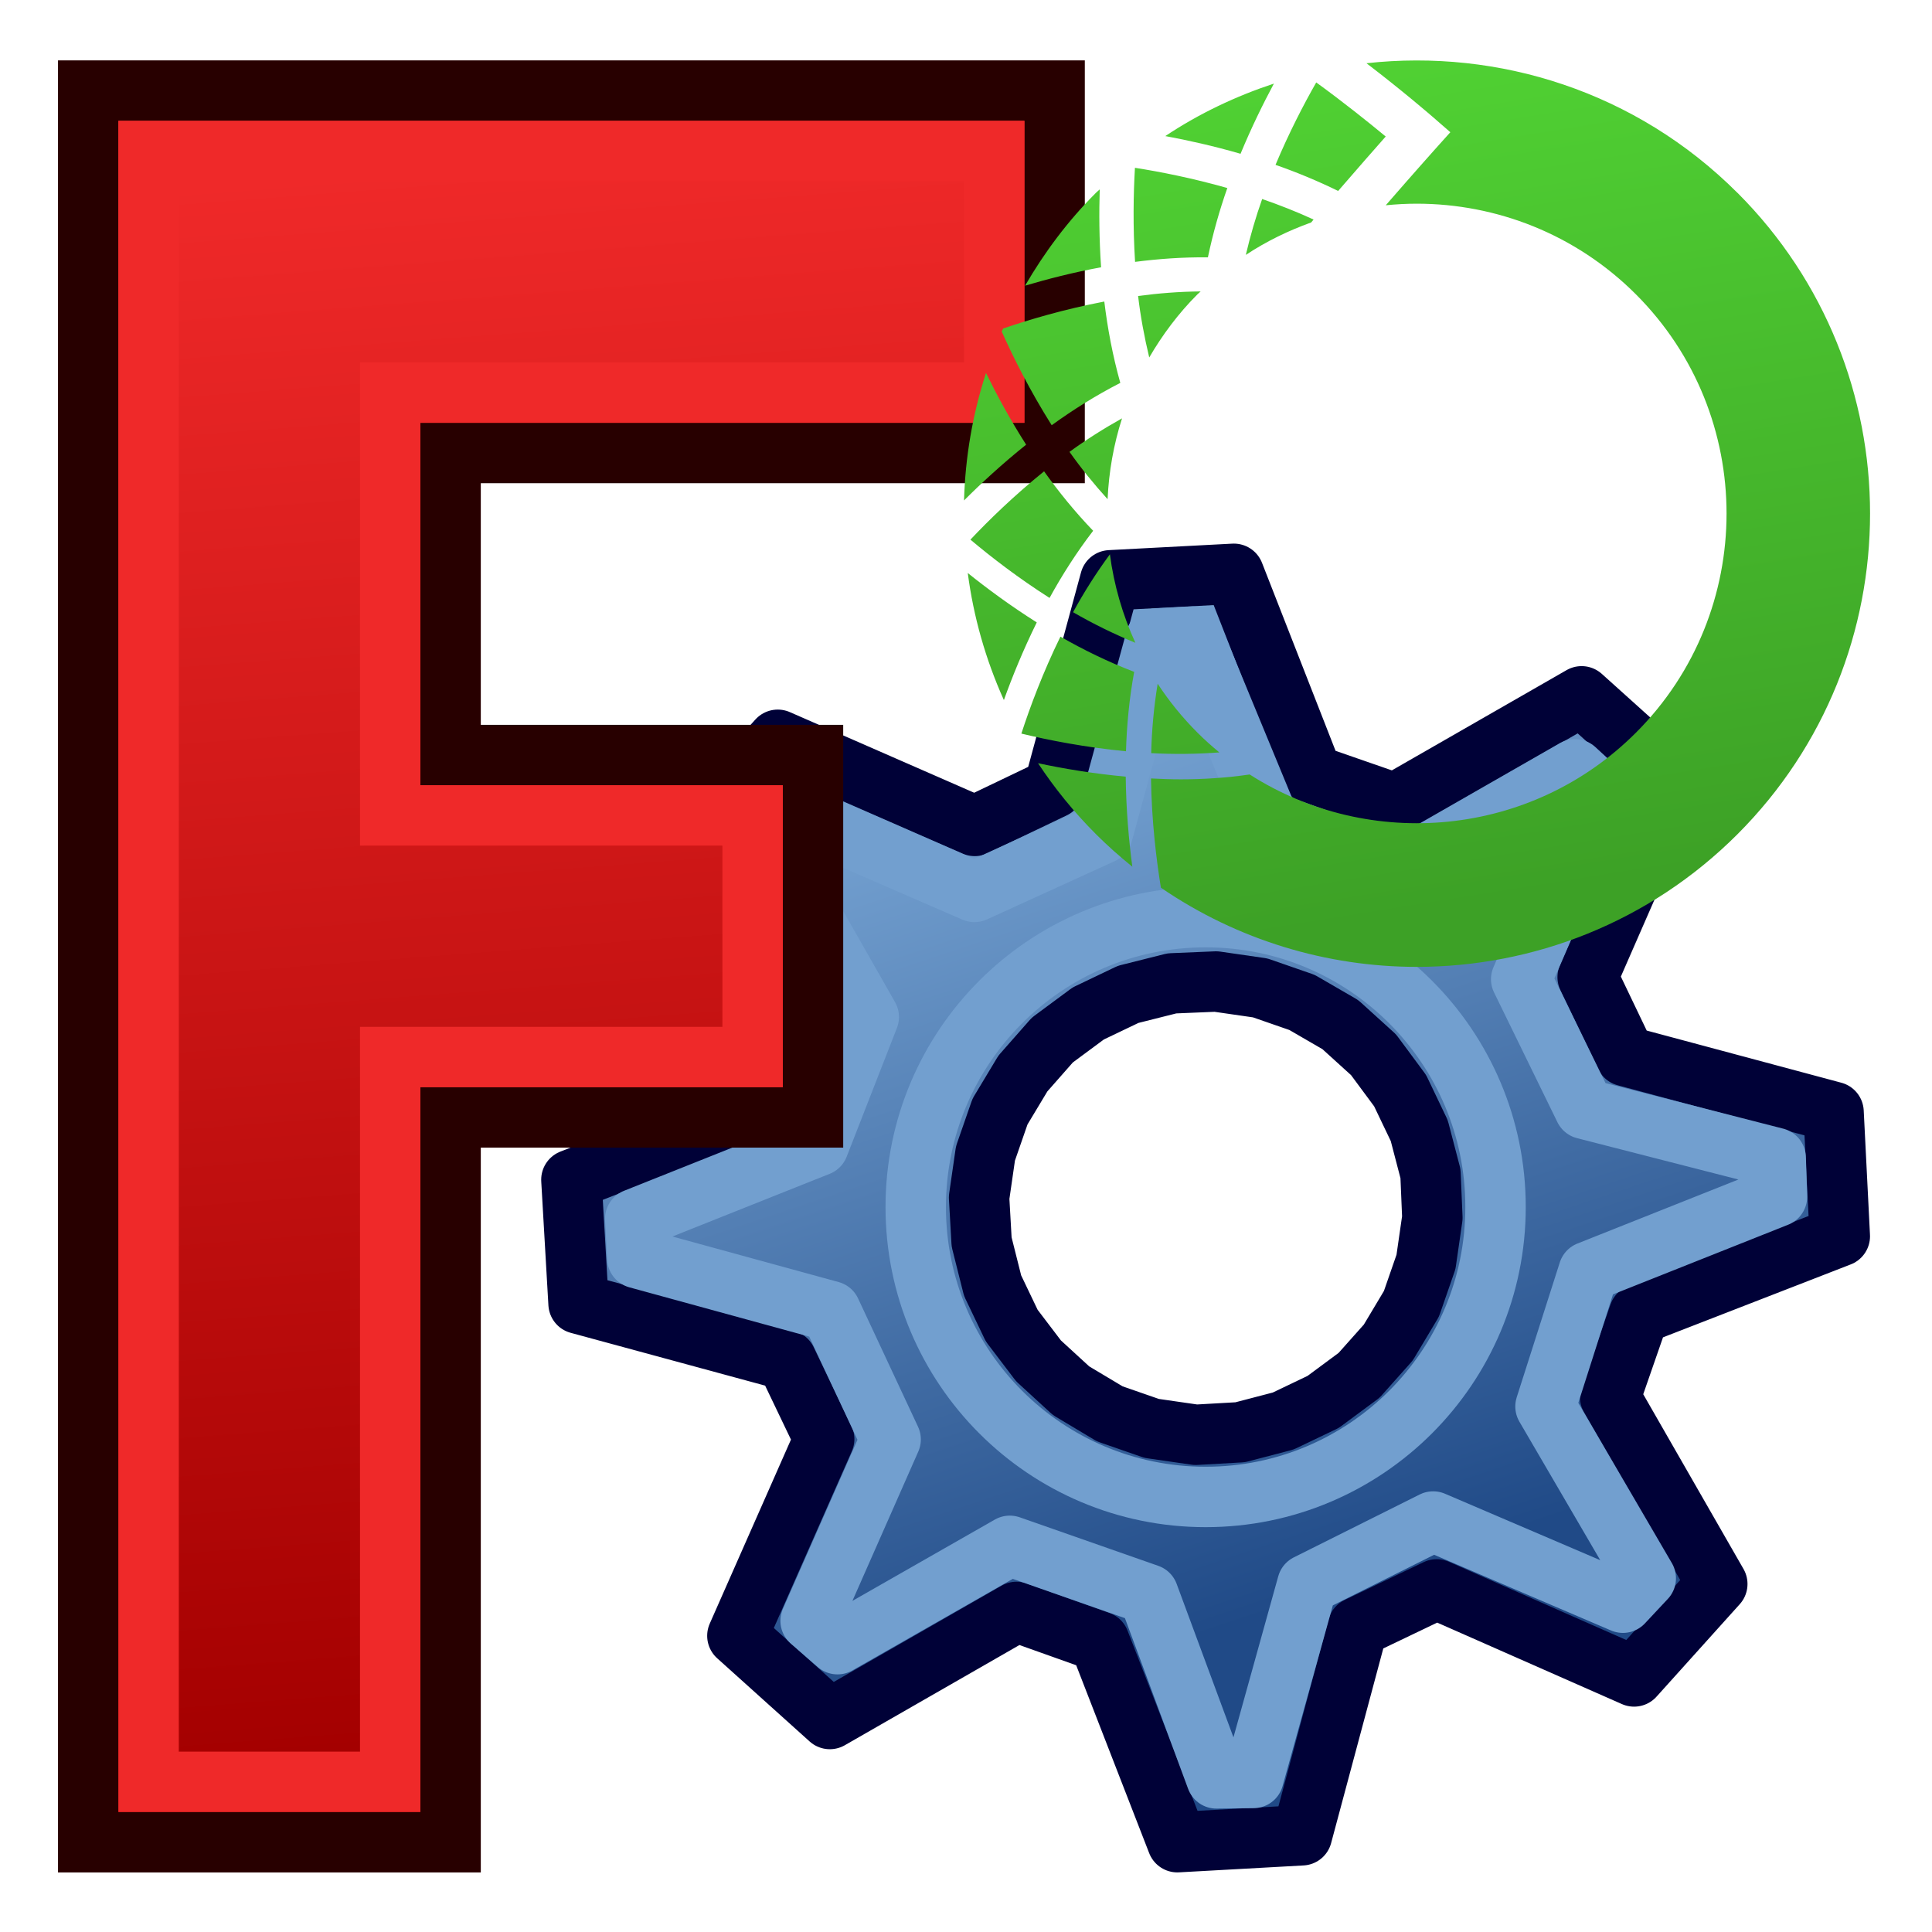 <?xml version="1.0" encoding="UTF-8" standalone="no"?>
<!-- Created with Inkscape (http://www.inkscape.org/) -->

<svg
   width="64px"
   height="64px"
   id="svg3140"
   version="1.1"
   xmlns:xlink="http://www.w3.org/1999/xlink"
   xmlns="http://www.w3.org/2000/svg"
   xmlns:svg="http://www.w3.org/2000/svg"
   xmlns:rdf="http://www.w3.org/1999/02/22-rdf-syntax-ns#"
   xmlns:cc="http://creativecommons.org/ns#"
   xmlns:dc="http://purl.org/dc/elements/1.1/">
  <defs
     id="defs3142">
    <linearGradient
       id="linearGradient3864">
      <stop
         id="stop3866"
         offset="0"
         style="stop-color:#71b2f8;stop-opacity:1;" />
      <stop
         id="stop3868"
         offset="1"
         style="stop-color:#002795;stop-opacity:1;" />
    </linearGradient>
    <linearGradient
       id="linearGradient3682">
      <stop
         style="stop-color:#ff6d0f;stop-opacity:1;"
         offset="0"
         id="stop3684" />
      <stop
         style="stop-color:#ff1000;stop-opacity:1;"
         offset="1"
         id="stop3686" />
    </linearGradient>
    <linearGradient
       id="linearGradient3864-9">
      <stop
         style="stop-color:#204a87;stop-opacity:1"
         offset="0"
         id="stop3866-1" />
      <stop
         style="stop-color:#729fcf;stop-opacity:1"
         offset="1"
         id="stop3868-1" />
    </linearGradient>
    <linearGradient
       id="linearGradient3682-0">
      <stop
         id="stop3684-0"
         offset="0"
         style="stop-color:#a40000;stop-opacity:1" />
      <stop
         id="stop3686-0"
         offset="1"
         style="stop-color:#ef2929;stop-opacity:1" />
    </linearGradient>
    <radialGradient
       r="19.571"
       fy="33.9"
       fx="270.583"
       cy="33.9"
       cx="270.583"
       gradientTransform="matrix(1.236,0.3,-0.832,3.388,-499.945,-167.331)"
       gradientUnits="userSpaceOnUse"
       id="radialGradient3817-5-3"
       xlink:href="#linearGradient3682-0-6" />
    <linearGradient
       id="linearGradient3682-0-6">
      <stop
         id="stop3684-0-7"
         offset="0"
         style="stop-color:#ff390f;stop-opacity:1" />
      <stop
         id="stop3686-0-5"
         offset="1"
         style="stop-color:#ff1000;stop-opacity:1;" />
    </linearGradient>
    <linearGradient
       xlink:href="#linearGradient3682-0"
       id="linearGradient3806"
       x1="-206.699"
       y1="68.842"
       x2="-211.402"
       y2="7.711"
       gradientUnits="userSpaceOnUse" />
    <linearGradient
       xlink:href="#linearGradient3864-9"
       id="linearGradient3808"
       x1="-146.745"
       y1="58.262"
       x2="-157.325"
       y2="26.521"
       gradientUnits="userSpaceOnUse"
       gradientTransform="matrix(1.009,0,0,1.009,-20.308,3.726)" />
    <linearGradient
       xlink:href="#linearGradient3864-9-6"
       id="linearGradient3808-5"
       x1="-146.745"
       y1="58.262"
       x2="-157.325"
       y2="26.521"
       gradientUnits="userSpaceOnUse"
       gradientTransform="matrix(1.009,0,0,1.009,-20.308,3.726)" />
    <linearGradient
       id="linearGradient3864-9-6">
      <stop
         style="stop-color:#204a87;stop-opacity:1"
         offset="0"
         id="stop3866-1-2" />
      <stop
         style="stop-color:#729fcf;stop-opacity:1"
         offset="1"
         id="stop3868-1-9" />
    </linearGradient>
    <linearGradient
       xlink:href="#linearGradient3864-9-7"
       id="linearGradient3808-2"
       x1="-146.745"
       y1="58.262"
       x2="-157.325"
       y2="26.521"
       gradientUnits="userSpaceOnUse"
       gradientTransform="matrix(1.009,0,0,1.009,-20.308,3.726)" />
    <linearGradient
       id="linearGradient3864-9-7">
      <stop
         style="stop-color:#204a87;stop-opacity:1"
         offset="0"
         id="stop3866-1-0" />
      <stop
         style="stop-color:#729fcf;stop-opacity:1"
         offset="1"
         id="stop3868-1-93" />
    </linearGradient>
    <mask
       id="mask-2"
       fill="#ffffff">
      <path
         d="m 12.125,1.963 c 3.695,9.816 16.629,22.865 32.565,22.865 8.776,0 16.744,-3.118 22.98,-8.43 0.462,-0.231 4.735,4.619 6.467,6.467 0.346,0.462 0.346,0.577 0.346,0.577 C 53.467,41.803 17.784,39.147 0.924,7.391 2.31,2.771 4.273,0 4.273,0 8.776,1.848 12.125,1.963 12.125,1.963 Z"
         id="use898" />
    </mask>
    <mask
       id="mask-4"
       fill="#ffffff">
      <rect
         id="use902"
         x="0.462"
         y="0.577"
         width="90.535"
         height="103.931" />
    </mask>
    <linearGradient
       id="I1Ls14S_9qH6lfzYnZ33la"
       x1="20.837"
       x2="26.769"
       y1="4.234"
       y2="41.178"
       gradientUnits="userSpaceOnUse"
       gradientTransform="matrix(0.883,0,0,0.883,-186.751,-0.541)">
      <stop
         offset="0"
         stop-color="#50d133"
         id="stop2" />
      <stop
         offset="1"
         stop-color="#3da126"
         id="stop4" />
    </linearGradient>
  </defs>
  <g
     id="layer1">
    <g
       id="layer1-4"
       transform="translate(-6e-6,-0.364)">
      <g
         transform="matrix(0.851,0,0,0.851,187.827,-0.196)"
         id="g3813-3">
        <g
           id="g687">
          <path
             style="fill:url(#linearGradient3808);fill-opacity:1;fill-rule:evenodd;stroke:#000137;stroke-width:2.351;stroke-linecap:round;stroke-linejoin:round;stroke-miterlimit:4;stroke-opacity:1;stroke-dasharray:none;stroke-dashoffset:0;marker:none;visibility:visible;display:inline;overflow:visible;enable-background:accumulate"
             d="m -159.147,27.763 -7.266,4.169 -3.209,-1.114 -3.061,-7.824 -4.816,0.253 -2.197,8.09 -3.074,1.472 -7.668,-3.354 -3.239,3.599 4.169,7.266 -1.139,3.199 -7.824,3.061 0.279,4.825 8.09,2.197 1.472,3.074 -3.38,7.658 3.599,3.239 7.266,-4.169 3.225,1.149 3.036,7.815 4.851,-0.269 2.171,-8.1 3.074,-1.472 7.684,3.389 3.239,-3.599 -4.169,-7.266 1.123,-3.234 7.815,-3.036 -0.244,-4.841 -8.1,-2.171 -1.472,-3.074 3.364,-7.693 -3.599,-3.239 z m -10.883,11.916 1.492,0.865 1.292,1.172 1.035,1.398 0.744,1.555 0.438,1.676 0.072,1.718 -0.248,1.717 -0.566,1.63 -0.901,1.508 -1.137,1.276 -1.398,1.035 -1.555,0.744 -1.676,0.438 -1.727,0.098 -1.717,-0.248 -1.63,-0.566 -1.508,-0.901 -1.267,-1.162 -1.044,-1.373 -0.744,-1.555 -0.428,-1.702 -0.098,-1.727 0.248,-1.717 0.566,-1.63 0.891,-1.482 1.146,-1.302 1.398,-1.035 1.555,-0.744 1.702,-0.428 1.718,-0.072 1.717,0.248 1.63,0.566 z"
             id="path3659-5" />
          <path
             style="fill:none;stroke:#729fcf;stroke-width:2.351;stroke-linecap:round;stroke-linejoin:round;stroke-miterlimit:4;stroke-opacity:1;stroke-dasharray:none;stroke-dashoffset:0;marker:none;visibility:visible;display:inline;overflow:visible;enable-background:accumulate"
             d="m -159.407,30.604 -6.782,3.885 -5.114,-1.839 -2.978,-7.211 -1.439,0.078 -2.071,7.584 -4.992,2.277 -7.07,-3.073 -0.946,1.084 3.904,6.858 -1.956,5.011 -7.136,2.845 0.082,1.532 7.528,2.063 2.333,4.992 -3.115,7.061 1.046,0.909 6.707,-3.829 5.393,1.889 2.652,7.165 1.442,-0.017 2.096,-7.536 4.897,-2.447 7.387,3.161 0.89,-0.951 -3.904,-6.688 1.677,-5.25 7.335,-2.917 -0.05,-1.509 -7.442,-1.907 -2.466,-5.049 3.119,-7.225 z"
             id="path3659-5-6" />
          <path
             style="fill:none;stroke:#729fcf;stroke-width:1.812;stroke-linecap:round;stroke-linejoin:round;stroke-miterlimit:4;stroke-opacity:1;stroke-dasharray:none;stroke-dashoffset:6"
             id="path3898"
             d="m 49.851,40.103 c 0,4.802 -3.893,8.694 -8.694,8.694 -4.802,0 -8.694,-3.893 -8.694,-8.694 0,-4.802 3.893,-8.694 8.694,-8.694 4.802,0 8.694,3.893 8.694,8.694 z"
             transform="matrix(1.298,0,0,1.298,-227.204,-4.41)" />
          <path
             style="fill:url(#linearGradient3806);fill-opacity:1;fill-rule:evenodd;stroke:#280000;stroke-width:2.351;stroke-linecap:butt;stroke-linejoin:miter;stroke-miterlimit:4;stroke-opacity:1;stroke-dasharray:none;stroke-dashoffset:0;marker:none;visibility:visible;display:inline;overflow:visible;enable-background:accumulate"
             d="m -217.28,4.185 1e-5,68.184 14.107,-2e-6 0,-28.214 14.107,0 0,-14.107 -14.107,0 0,-11.756 23.512,0 0,-14.107 z"
             id="rect3663-8" />
          <path
             style="fill:none;stroke:#ef2929;stroke-width:2.351;stroke-linecap:butt;stroke-linejoin:miter;stroke-miterlimit:4;stroke-opacity:1;stroke-dasharray:none;stroke-dashoffset:0;marker:none;visibility:visible;display:inline;overflow:visible;enable-background:accumulate"
             d="m -214.929,6.536 0,63.482 9.405,0 0,-28.214 14.107,0 0,-9.405 -14.107,0 0,-16.458 23.512,0 0,-9.405 z"
             id="rect3663-8-3" />
        </g>
        <path
           fill="url(#I1Ls14S_9qH6lfzYnZ33la)"
           d="m -176.534,7.19 c 0.996,0.156 2.254,0.406 3.596,0.787 -0.303,0.862 -0.561,1.769 -0.756,2.698 -0.965,-0.009 -1.918,0.058 -2.835,0.177 -0.087,-1.381 -0.064,-2.649 -0.005,-3.663 z m -1.318,3.872 c -0.076,-1.1 -0.081,-2.128 -0.053,-3.032 -0.047,0.046 -0.099,0.085 -0.146,0.132 -1.103,1.103 -2.01,2.327 -2.76,3.616 0.871,-0.258 1.864,-0.514 2.959,-0.716 z m 1.874,3.511 c 0.511,-0.877 1.129,-1.709 1.879,-2.46 0.04,-0.04 0.083,-0.072 0.123,-0.111 -0.825,0.007 -1.644,0.072 -2.435,0.178 0.092,0.791 0.242,1.595 0.433,2.393 z m -1.126,0.99 c -0.296,-1.055 -0.497,-2.126 -0.623,-3.167 -1.556,0.297 -2.927,0.704 -3.938,1.05 -0.018,0.04 -0.037,0.078 -0.055,0.117 0.443,0.992 1.091,2.292 1.945,3.647 0.826,-0.597 1.72,-1.161 2.67,-1.647 z m -3.666,2.404 c -0.632,-0.99 -1.145,-1.942 -1.562,-2.791 -0.523,1.613 -0.808,3.283 -0.855,4.962 0.669,-0.669 1.483,-1.422 2.418,-2.171 z m -2.272,4.995 c 0.222,1.697 0.692,3.361 1.406,4.947 0.327,-0.909 0.749,-1.946 1.28,-3.023 -1.026,-0.648 -1.932,-1.318 -2.686,-1.923 z m 0.104,-1.298 c 0.801,0.675 1.855,1.488 3.08,2.269 0.487,-0.888 1.051,-1.773 1.697,-2.614 -0.707,-0.734 -1.343,-1.519 -1.91,-2.314 -1.17,0.945 -2.155,1.904 -2.867,2.659 z m 3.856,-3.417 c 0.447,0.633 0.947,1.251 1.483,1.842 0.049,-1.065 0.234,-2.122 0.562,-3.146 -0.717,0.4 -1.405,0.838 -2.045,1.304 z m 6.658,-11.602 c 0.421,-1.016 0.872,-1.937 1.299,-2.733 -1.474,0.487 -2.9,1.159 -4.227,2.043 0.879,0.163 1.872,0.383 2.928,0.689 z m 1.362,0.43 c 0.811,0.283 1.632,0.622 2.438,1.016 0.761,-0.881 1.413,-1.623 1.851,-2.119 -0.636,-0.527 -1.644,-1.337 -2.704,-2.105 -0.497,0.87 -1.065,1.969 -1.585,3.208 z m -5.831,23.815 c -1.269,-0.116 -2.436,-0.315 -3.413,-0.523 0.645,0.978 1.397,1.905 2.257,2.765 0.453,0.453 0.926,0.871 1.413,1.264 -0.134,-1.009 -0.243,-2.211 -0.257,-3.505 z m 23.81,-22.727 c -3.939,-3.938 -9.291,-5.612 -14.439,-5.043 1.396,1.065 2.507,2.025 2.588,2.096 l 0.677,0.589 -0.599,0.667 c -0.014,0.016 -0.791,0.884 -1.915,2.177 0.401,-0.04 0.802,-0.062 1.205,-0.062 3.089,0 6.18,1.177 8.532,3.528 4.705,4.705 4.705,12.36 0,17.065 -4.076,4.075 -10.367,4.613 -15.034,1.626 -0.895,0.13 -1.795,0.189 -2.675,0.189 -0.395,0 -0.782,-0.014 -1.166,-0.034 0.024,1.651 0.206,3.149 0.385,4.252 2.992,2.047 6.473,3.082 9.96,3.082 4.521,0 9.042,-1.721 12.483,-5.162 v 0 c 6.883,-6.887 6.883,-18.087 -7.4e-4,-24.971 z m -20.166,21.784 c -0.291,-0.241 -0.576,-0.494 -0.848,-0.766 -0.592,-0.592 -1.11,-1.232 -1.553,-1.907 -0.149,0.907 -0.23,1.816 -0.252,2.701 0.863,0.047 1.758,0.039 2.653,-0.028 z m 1.667,-21.542 c -0.249,0.7 -0.462,1.431 -0.636,2.175 0.803,-0.531 1.659,-0.944 2.542,-1.262 0.031,-0.036 0.065,-0.078 0.096,-0.114 -0.662,-0.305 -1.335,-0.569 -2.002,-0.799 z m -5.927,13.83 c -0.535,0.727 -1.016,1.487 -1.434,2.254 0.764,0.441 1.579,0.845 2.426,1.191 -0.505,-1.103 -0.837,-2.263 -0.992,-3.445 z m 0.945,4.576 c -1.012,-0.386 -1.975,-0.858 -2.871,-1.371 -0.684,1.4 -1.184,2.739 -1.52,3.774 1.061,0.257 2.492,0.537 4.072,0.688 0.03,-1.01 0.127,-2.051 0.319,-3.091 z"
           id="path7"
           style="fill:url(#I1Ls14S_9qH6lfzYnZ33la);stroke-width:0.883" />
      </g>
    </g>
  </g>
</svg>
